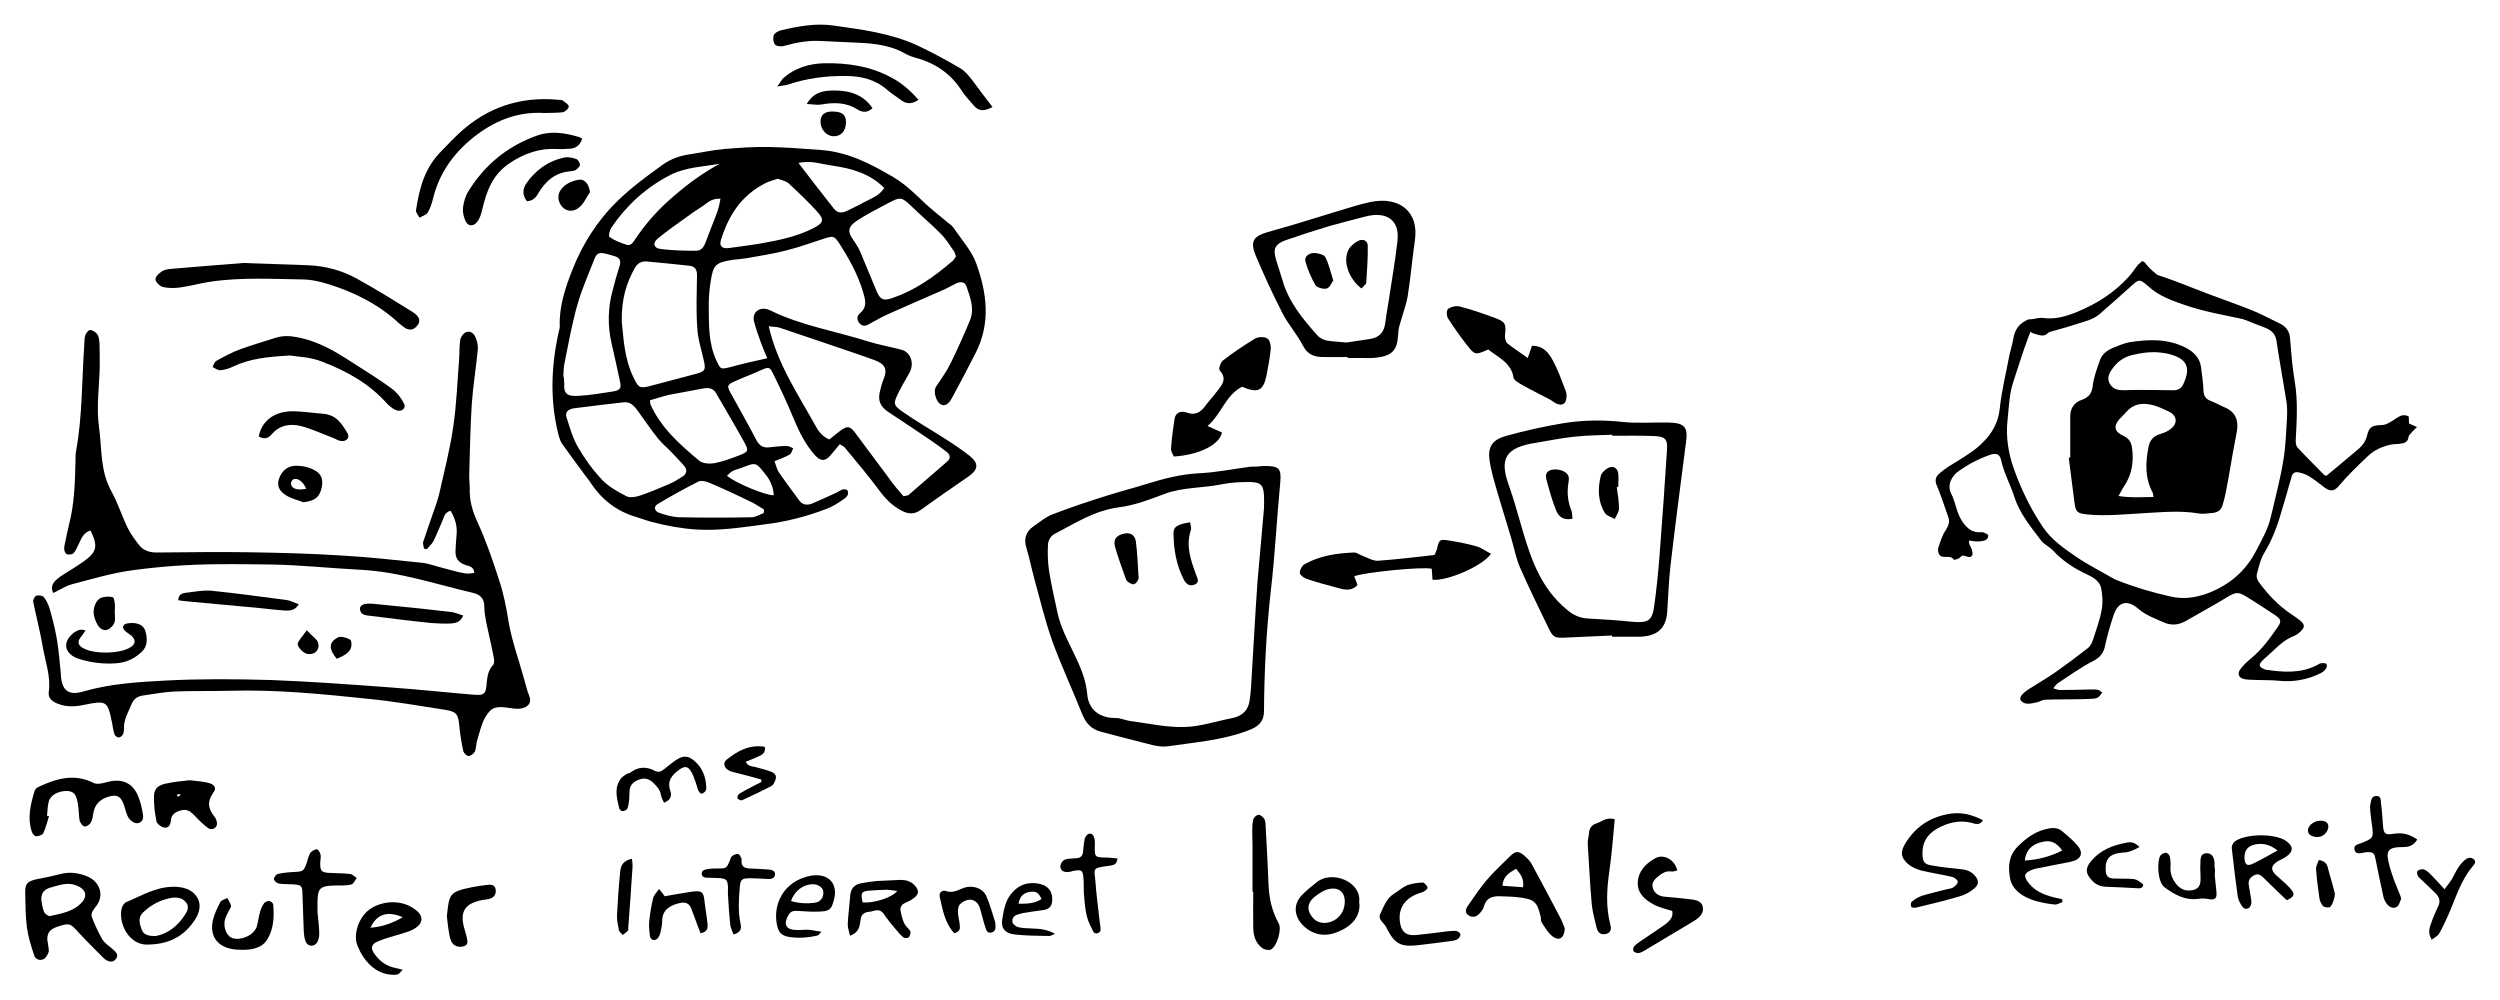 <?xml version="1.0" encoding="utf-8"?>
<!DOCTYPE svg PUBLIC "-//W3C//DTD SVG 1.1//EN" "http://www.w3.org/Graphics/SVG/1.1/DTD/svg11.dtd">
<svg version="1.1" id="mr-router-icon-set" xmlns="http://www.w3.org/2000/svg"
	 width="1000" height="400" viewBox="0 0 1000 400">
<style type="text/css">
<![CDATA[
	.st0{fill-rule:evenodd;clip-rule:evenodd;}
	.bg{fill-rule:evenodd;clip-rule:evenodd;fill:#FFFFFF;opacity:0;}
]]>
</style>
<rect class="bg" width="1000" height="400"/>
<g>
	<path class="st0" d="M189.7,229.2c-0.1-2.6-2.1-2.7-3.5-3.2c-2.9-1-4.1-2.8-4-5.5c0.1-2.1,0.2-4.2,0.4-6.2c0.4-3.5-0.4-6.8-2.4-10
		c-2.4,0.7-2.6,2.6-3.3,4.2c-1.2,2.6-2.2,5.3-3.5,7.9c-0.6,1.2-1.8,2.2-2.7,3.3c-0.4-0.1-0.7-0.2-1.1-0.3c-0.1-0.9-0.6-1.9-0.3-2.7
		c1.4-4.3,2.9-8.5,4.4-12.8c0.7-2,1.4-4,1.9-6c2-9,4.4-18.1,5.7-27.2c1.3-8.7,1.6-17.5,2.3-26.3c0.2-2.8,0.1-5.7,0.5-8.5
		c0.2-1.1,1.2-2.6,2.3-3c1.8-0.8,3.2,0.6,3.8,2c0.7,1.6,1.1,3.4,0.9,5.1c-0.7,7.3-1.9,14.5-2.4,21.8c-0.6,9.2-0.7,18.5-1,27.7
		c-0.1,1.9,0.2,3.9,0.2,5.8c-0.2,4.9,1.1,9.3,3.2,13.8c3.4,7.4,6,15.1,8.5,22.8c1.8,5.4,2.9,10.9,3.8,16.6c1.3,7.8,4.1,15.3,6.2,23
		c0.7,2.3,1.2,4.7,2.1,6.9c1.2,3-0.9,4.9-4.1,5.1c-1.4,0.1-2.9-0.2-4.4-0.4c-5-0.7-6.8-0.2-9.2,4c-1.6,2.9-2.2,6.1-3.2,9.3
		c-0.4,1.4-0.3,3-0.9,4.3c-0.4,0.8-1.7,1.7-2.5,1.7c-0.8,0-1.9-1.2-2.1-2c-0.7-3.4-1.3-6.8-1.6-10.2c-0.4-4.5-1.1-5.6-5.8-6.3
		c-10.3-1.6-20.6-3.4-30.9-4.4c-18.2-1.9-36.3-3.7-54.7-3.2c-7.5,0.2-15,0-22.5,0.3c-4.2,0.2-8.4,1-12.6,1.6
		c-2.3,0.3-3.8,1.5-4.6,3.5c-1.3,3.2-3.2,6.2-3,9.8c0,0.7-0.1,1.6-0.4,2.2c-0.3,0.6-1.1,1.3-1.7,1.3c-0.6,0-1.5-0.7-1.7-1.2
		c-0.5-1.6-0.7-3.2-1-4.8c-1.8-8.7-2.1-8.9-11.5-7c-3.3,0.7-6.5,0.8-9.6-0.3c-2.4-0.8-4.6-2.2-4.2-4.9c0.9-6.3-1.4-12.1-2.4-18.1
		c-1-6-2.6-11.9-3.8-17.9c-0.2-0.8,0.5-2.2,1.2-2.5c0.8-0.3,2.5-0.1,3,0.5c1.1,1.4,1.9,3.1,2.4,4.8c1.1,3.9,2.1,7.8,2.8,11.8
		c0.8,4.5,1.1,9.1,1.6,13.7c0.1,0.6,0,1.2,0.1,1.8c0.7,5.7,3.3,7.4,9.3,5.6c10.7-3.1,21.9-3.7,32.9-4.3c13.8-0.7,27.7-0.6,41.6-0.2
		c16.1,0.6,32.2,1.8,48.4,3c11.1,0.8,22.1,2,33.1,2.9c3.8,0.3,4.6-0.3,4.9-3.9c0.3-2.8,0.4-5.6,2.6-8c0.6-0.6,0.5-2,0.3-3
		c-0.9-4.7-2-9.3-3-14c-0.4-2.2-0.8-4.4-0.8-6.6c0-2.8-1.5-4.5-4.3-5.2c-15-3.5-29.6-8.5-45.3-9.3c-11.9-0.6-23.7-1.9-35.6-2.1
		c-7.4-0.1-14.9-0.2-22.3-0.1c-11.1,0.1-22.2,0.9-33.2,2.4c-8.2,1.1-16.2,3.5-24.2,5.6c-2.6,0.7-4.8,2.2-7.5,3.5
		c-1.3-2.6,0-4.3,1.7-5.7c1.5-1.3,3.4-2.3,5.1-3.4c1.7-1.1,3.5-2.2,5.2-3.4c5.5-3.9,6-6.2,2.9-12.5c-3,0.9-3.7,3.4-4.8,5.6
		c-0.6,1.2-1.1,2.5-2,3.5c-0.5,0.5-1.8,0.6-2.6,0.4c-0.5-0.1-1-1.1-1.1-1.8c-0.1-0.9,0.1-1.8,0.3-2.6c0.5-2.5,1-5,1.6-7.4
		c2.2-8.5,2.4-17.1,2.6-25.8c0-1.2,0-2.4,0.2-3.6c2.6-14,2.3-28.2,3.3-42.4c0.1-1.3,0-2.7,0.4-4c0.3-0.9,1.4-2.2,2-2.1
		c1.1,0.1,2.3,1,2.9,1.8c0.6,1,0.7,2.3,0.8,3.5c0.1,3.1,0.1,6.3,0.1,9.4c-0.2,8-1.4,16.2-0.3,24.1c1.2,8.6,0.4,17.6,5,25.8
		c2.6,4.7,4.2,10,6.6,14.8c1.2,2.4,2.9,4.7,4.6,6.8c1.8,2.2,4.4,2.9,7.4,2.8c12.1-0.1,24.2-0.3,36.2-0.1c12.4,0.2,24.8,0.5,37.2,1.3
		c10.7,0.6,21.4,1.8,32.1,2.9c2.9,0.3,5.6,1.4,8.5,2.1c2.8,0.7,5.6,1.6,8.5,2.1C186.9,229.6,188.3,229.3,189.7,229.2z"/>
	<path class="st0" d="M97.3,105.2c9.7,0.3,17.8,0.6,26,0.9c7,0.3,13.6,2.1,19.5,5.4c7.5,4.1,14.8,8.7,22.1,13.2
		c0.8,0.5,1.6,1.1,2.1,1.8c1.2,1.4,0.8,2.8-0.4,4.1c-1.2,1.3-2.7,1.6-4.4,0.7c-0.9-0.6-1.8-1.3-2.6-2c-8.2-7.6-18.1-12.6-29.1-15.9
		c-2.8-0.8-5.7-1.5-8.6-1.6c-12.9-0.2-25.8-1-38.5,1c-3.8,0.6-7.6,1.7-11.5,2.2c-2.2,0.3-4.6,0.3-6.7-0.2c-1.3-0.3-2.9-1.9-3-3
		c-0.1-1.1,1.4-2.5,2.6-3.3c1.1-0.7,2.8-0.9,4.2-1C79,106.6,88.9,105.9,97.3,105.2z"/>
	<path class="st0" d="M115.9,142.2c-9,0.5-16.1,1.3-22.6,4.4c-1.6,0.8-3.3,1.3-5.1,1.5c-1,0.1-2.2-0.8-3.2-1.3
		c0.5-0.9,0.8-2.1,1.6-2.5c3.1-1.7,6.2-3.4,9.5-4.6c4.7-1.7,9.5-3.1,14.2-4.6c2.9-0.9,5.6-0.8,8.6-0.2c8.6,1.6,15.6,5.9,22.5,10.4
		c5.2,3.3,10.5,6.6,15.4,10.2c2,1.5,3.7,3.7,4.8,5.9c1,2-1.1,3.6-3.3,2.6c-1.4-0.6-2.7-1.7-3.7-2.8c-6.9-7.7-15.9-12.8-25.7-16.5
		C124.4,142.8,119.1,142.7,115.9,142.2z"/>
	<path class="st0" d="M34.2,252.2c-0.7,1-1.3,2-2,2.8c-1.3,1.7-1,3,0.8,4.1c4.3,2.7,15.1,2.5,19.2-0.2c2-1.3,2.2-2.8,0.5-4.5
		c-0.4-0.4-1-0.7-1.5-1.1c-1.1-0.9-2.7-1.9-1.6-3.3c0.5-0.7,2.3-0.8,3.5-0.8c2.5,0.1,4.5,1.1,5.1,3.4c0.8,3,0.9,6-1.7,8.3
		c-2.7,2.5-5.9,4.1-9.9,4.4c-5.1,0.4-10.1-0.2-14.9-1.7c-6-1.9-7-6.7-2.2-10.5C30.6,252.5,31.8,251.3,34.2,252.2z"/>
	<path class="st0" d="M103.5,174.6c1.2-6.4,6.4-10.2,14-10.1c3.9,0.1,7.8,0.7,11.7,1c5.4,0.4,7.6,4.1,9.8,7.8c1,1.8-0.4,3.4-2.6,3.1
		c-1.1-0.1-2-0.8-3.1-1.2c-4.2-1.6-8.3-3.5-12.6-4.7c-4.5-1.2-8.8-0.5-11.9,3.1C107.5,175.1,106,176,103.5,174.6z"/>
	<path class="st0" d="M71.3,240.1c0.1-2.5,1.7-2.8,3.1-3c3.4-0.4,6.9-1.1,10.2-0.8c10,1,20,2.4,30,3.7c1.6,0.2,3.1,1.1,4.9,1.7
		c-1.6,2.7-3.8,2.6-5.8,2.5c-5.2-0.4-10.3-1.1-15.5-1.5c-7.6-0.7-15.2-1.4-22.8-2.1C74,240.5,72.7,240.3,71.3,240.1z"/>
	<path class="st0" d="M185.3,246.2c-1.2,2.8-3.2,3.1-5.1,3.2c-2.6,0.1-5.2,0-7.8-0.2c-7.9-0.8-15.8-1.8-23.7-2.8
		c-2-0.3-4.5-0.1-4.7-2.8c-0.1-1.6,1.6-2.4,5.1-2.1c10.5,1,21,2.1,31.5,3.3C182.1,245,183.5,245.7,185.3,246.2z"/>
	<path class="st0" d="M121.3,200.9c-2.2-0.9-4.6-1.4-6.6-2.6c-3.2-1.9-4-4.1-3.1-6.8c1.1-3.2,3.5-5.3,7-5.2c2.2,0,4.6,0.5,6.5,1.4
		c3.7,1.7,4.5,4.4,3.3,8.4C127.4,199.2,125.5,200.4,121.3,200.9z M122.5,195.5c-1.3-2.9-3.3-4.4-5.1-3.8c-0.6,0.2-1.2,1.4-1,2
		C116.8,195.6,119.1,196.2,122.5,195.5z"/>
	<path class="st0" d="M45.9,244.6c0,1.5,0.3,3.1-0.1,4.4c-0.4,1.1-1.5,2.3-2.6,2.8c-1.6,0.7-3.1-0.2-4-1.6c-1.6-2.7-2.4-5.6-1.1-8.5
		c0.4-1,1.3-2.2,2.4-2.6c1.4-0.5,3.2-0.6,4.6-0.2c0.6,0.2,0.7,2,0.9,3.1C46,242.9,45.9,243.8,45.9,244.6
		C45.9,244.6,45.9,244.6,45.9,244.6z"/>
	<path class="st0" d="M122.7,252.1c2.3,2.5,4.3,3.7,4.6,5.2c0.6,2.6-1.3,4.7-4.2,4.3c-1.6-0.2-3.7-2.3-4-3.7
		C118.9,256.6,120.8,254.9,122.7,252.1z"/>
	<path class="st0" d="M134.7,263.5c-3-3.6-3.6-6.5,0.6-8.6c1.2-0.6,4.9,0.6,5.1,1.4C141.4,260.4,138.3,262,134.7,263.5z"/>
</g>
<g>
	<path class="st0" d="M306.9,143.3c-1-2.3-1.9-4.5-2.7-6.7c-1-2.7-1.9-5.4-2.6-8.1c-0.9-3.8,2.6-6.3,6.6-4.3
		c12.2,6,25.8,8.2,38.8,12.3c4.4,1.4,9.1,2.2,13.6,3.4c3.6,0.9,5.2,5.3,3.3,9c-1.6,2.9-3.4,5.8-4.8,8.8c-1.8,3.7-1.7,4.4,1.8,6.9
		c5.4,3.8,11.2,7.1,16.8,10.7c3.5,2.2,6.9,4.5,10.1,7c3.8,3,3.6,5.5-0.4,8.3c-6.4,4.4-12.8,8.8-19,13.3c-2.6,1.9-5,1.8-7.7,0.4
		c-3.9-2-6.7-5-9.2-8.4c-4.3-5.8-9-11.3-13.6-16.9c-0.4-0.4-1-0.7-2-1.3c-1.2,1.5-2.4,2.8-3.5,4.2c-2.1,2.6-4,2.8-6.3,0.3
		c-4-4.4-6.5-9.6-8.7-14.9c-2.5-6-5.2-11.9-8.1-17.7c-1.4-3-1.9-2.9-5.2-1.4c-3.5,1.6-7.1,2.9-10.6,4.5c-2.6,1.2-2.7,1.8-1.4,4.2
		c3.5,6.4,7.1,12.7,10.5,19.2c1.2,2.2,2.7,3.2,5.4,2.8c2.3-0.3,4.6-0.5,6.8-0.5c0.8,0,1.7,0.6,2.5,0.9c-0.5,0.9-0.7,2-1.4,2.5
		c-1.7,1-3.7,1.7-6.1,2.7c0.6,1.5,0.9,3.2,1.8,4.5c2.6,3.8,5.4,7.5,8.1,11.2c1.3,1.8,3.2,2,5.2,1.2c3.2-1.4,6.4-2.8,9.6-4.3
		c1.4-0.6,2.5-2,4.4-1.1c1,1.8-0.4,3-1.6,3.8c-2.2,1.5-4.5,3-7.1,3.9c-7.7,2.9-15.7,5-24,6c-9.2,1.2-18.3,2.7-27.7,2.1
		c-6.1-0.4-11.9-1.5-17.7-3c-2-0.5-4-1.3-6-1.9c-8-2.3-13.9-6.9-18.3-13.4c-0.8-1.3-1.8-2.5-2.7-3.7c-3-4.1-6-8.1-8.9-12.2
		c-0.7-1-1.1-2.2-1.4-3.3c-3.5-13.4-3.1-26.8-0.3-40.3c0.2-1.2,0.7-2.3,0.7-3.5c-0.3-7.9,2.2-15.4,5.1-22.7
		c4-10.1,9.8-19.4,17.9-27.3c5.6-5.5,11.9-10.1,18.3-14.7c3.1-2.2,6.5-3.4,10.2-4c4.8-0.7,9.6-1.8,14.4-2.2
		c5.8-0.5,11.7-0.9,17.6-0.8c7,0.1,14,0.7,21,1.2c10.8,0.8,19.8,5.5,28.7,10.7c6.6,3.8,11.2,9.5,16.9,14.1c1.6,1.3,3.2,2.6,4.7,3.9
		c1,0.8,2.1,1.5,2.8,2.5c3.1,4.7,7.2,9.1,9,14.2c4.3,11.8,5.8,23.9-0.2,35.7c-3,5.9-6.1,11.8-9.3,17.7c-1.5,2.9-3,3.8-4.6,3
		c-2-1-3.2-5.3-2-7.1c2-3.1,4.2-6,5.8-9.3c2.8-5.7,5.4-11.5,7.8-17.3c1.9-4.6,0.1-9.1-1.4-13.5c-0.6-1.8-2.2-2.1-4-1.3
		c-1.9,0.9-3.7,2-5.6,2.8c-7,3.1-14.1,6.1-21.2,9.3c-2.5,1.1-4.9,2.4-7.2,3.7c-1.4,0.8-2.9,1.9-4.4,0.6c-1.5-1.3-1.7-3.2-0.2-4.4
		c3.1-2.7,2.1-5.4,1.2-8.6c-2.1-7-5.6-13.3-9.6-19.5c-1.8-2.7-2.3-2.9-5.5-1.9c-5.1,1.6-10.1,3.5-15.3,4.8
		c-5.3,1.4-10.8,2.2-16.2,3.2c-1.8,0.3-3.6,0.4-5.3,0.6c-7,1.1-8,1.9-9,8.5c-0.5,3.1-0.8,6.2-0.8,9.4c0.1,7.6-0.3,15.2,3.1,22.5
		c1.7,3.5,1.5,3.5,5.7,2.5C296.9,145.5,301.5,144.5,306.9,143.3z M361.4,198.5c1.3-0.3,1.7-0.3,1.9-0.4c5.2-4.5,10.4-9,15.6-13.5
		c1.5-1.3,1.2-2.8-0.3-3.9c-2.1-1.6-4.3-3.2-6.5-4.7c-5.6-3.8-11.3-7.6-16.9-11.3c-3-2-4.1-4.5-3.3-7.8c0.4-1.7,0.8-3.5,1.5-5.1
		c1.7-4.2,0.7-6.3-4-7.9c-2-0.7-3.9-1.4-5.9-2.1c-10.5-3.6-21-7.1-31.6-10.7c-1.1-0.4-2.4-0.3-4.4-0.6c3.3,14.7,11.4,26.7,18.3,39.1
		c1.3,2.4,2.7,4.8,5.9,6.2c1.4-1.1,2.8-2.3,4.3-3.4c2.8-2.1,3.9-2.1,5.9,0.5c4.6,6.1,9.1,12.3,13.7,18.4
		C357.4,193.9,359.4,196.2,361.4,198.5z M248.7,128.5c0.7,6,0.8,14.6,4.8,22.7c1.9,3.9,2.4,4.3,6.9,3.1c5.8-1.5,11.6-3.1,17.4-4.6
		c4.3-1.1,4.6-1.7,3.7-5.6c-1-4.4-2.4-8.7-2.6-13.1c-0.5-6.9-0.2-13.9-0.1-20.9c0-2.2-0.7-3.5-3-3.8c-5.7-0.6-11.3-1.2-17-1.7
		c-2.4-0.2-3.9,0.8-5,2.8C250.6,113.3,248.6,119.3,248.7,128.5z M249.6,160.9c-6.6,0.8-13.3,1.5-19.9,2.4c-2.2,0.3-3.8,1.4-3.1,3.6
		c1.3,4,2.4,8.1,4.5,11.8c2.7,4.7,6,9.3,9.8,13.3c2.6,2.7,6.2,4.7,9.7,6.5c1.3,0.7,3.6,0.3,5.2-0.2c4-1.3,7.8-3,11.7-4.6
		c1.9-0.8,3.7-1.9,5.4-3c1.7-1.1,2.2-2.6,0.8-4.3c-1.6-1.9-3.3-3.6-5-5.4c-1.8-1.9-3.9-3.6-5.5-5.6c-3-3.7-5.6-7.7-8.4-11.5
		C253.5,162.3,252.2,160.7,249.6,160.9z M382.4,102.6c-0.3-0.8-0.4-1.4-0.7-1.9c-1.7-2.4-3.1-4.9-5.2-7c-3.7-3.8-7.8-7.2-11.6-10.9
		c-4.3-4.1-4.6-4.2-9.9-1.4c-0.6,0.3-1.2,0.6-1.7,0.9c-3.5,1.9-7.1,3.7-10.4,5.9c-3.8,2.5-4,4.4-1.5,7.9c1.1,1.6,2.2,3.3,2.9,5.1
		c2.2,5.1,4.2,10.3,6.4,15.4c1.5,3.4,2.7,3.8,6.3,2.6c9-3.1,16.5-8.4,23.4-14.3C381.3,104.4,381.8,103.4,382.4,102.6z M225.3,150.6
		c0.1,0,0.1,0,0.2,0c0.1,0.9,0.2,1.8,0.2,2.7c-0.3,4.3,1.1,5.4,6.3,5c4.4-0.3,8.7-1,13.1-1.7c3-0.5,3.5-1.3,2.9-4
		c-1.1-5-2.1-9.9-3.3-14.9c-1.7-7.3-1.6-14.5,0.4-21.7c0.8-3.2,1.7-6.4,2.7-9.5c0.7-2.1,0.2-3.5-2.2-4.1c-0.9-0.2-1.8-0.6-2.8-0.8
		c-3.2-0.8-4.1-0.5-5.2,2.4c-2.1,5.5-4.5,10.8-6.2,16.4c-2.5,8.2-3.9,16.6-5.6,24.9C225.4,147,225.5,148.8,225.3,150.6z M260,160.1
		c0.1,1.1,0.1,1.5,0.2,1.7c4.1,9.2,11.7,16,19.5,22.5c1.3,1.1,4.1,1.3,5.9,1c3.3-0.6,6.5-1.8,9.7-3c4.2-1.6,4.3-2,2.3-5.6
		c-3.6-6.5-7.4-12.9-11.1-19.3c-1.2-2.2-3-2.4-5.3-2c-4.6,0.9-9.3,1.7-13.9,2.6C264.9,158.6,262.5,159.4,260,160.1z M311.1,71.5
		c-1.7,0.6-3.2,0.9-4.6,1.6c-10,4.9-15.1,13.2-18.1,22.8c-0.8,2.6,0.4,3.7,3.3,3.3c4.2-0.6,8.4-1.1,12.5-1.8
		c7.4-1.3,14.7-2.8,21.3-6.2c3.8-2,4.3-3.2,1.6-6.3c-3.6-4-7.6-7.8-11.6-11.5C314.5,72.4,312.7,72.1,311.1,71.5z M305.5,205.2
		c0-0.5,0.1-0.9,0.1-1.4c-1.6-0.9-3.1-2-4.7-2.8c-5.7-2.8-11.5-5.5-17.4-8c-1.2-0.5-3.1-0.9-4.1-0.4c-5.5,2.8-11,5.8-16.3,9
		c-1.7,1-1.4,2.8,0.5,3.5c2.6,0.9,5.3,1.7,8,1.8c9.7,0.2,19.5,0.2,29.2,0C302.4,206.8,303.9,205.8,305.5,205.2z M287.9,65.5
		c-6.6,1.2-13.4,1.3-19.6,4.4c-10,5.1-17.6,12.2-23.6,20.9c-0.8,1.1-1.4,3.6-0.9,4c2,1.4,4.4,2.3,6.8,3.1c2,0.6,2.7-1.2,3.6-2.4
		c4.3-6.4,9.4-12.1,15.5-17.2C275.2,73.5,281.1,69.2,287.9,65.5z M353.7,75.2c-5.7-5.8-13-7.8-20.5-8.9c-4.4-0.6-8.9-2.3-13.8-1.1
		c4.9,6.4,9.5,12.4,14.1,18.2c1.5,1.9,3.3,2,5.6,0.8c2.1-1.1,4.3-2,6.3-3.2C348.1,79.5,351.6,78.5,353.7,75.2z M288.2,79.5
		c-3.8-0.3-5.5,2-7.7,3.3c-2.1,1.3-4.2,2.8-6.2,4.3c-3.8,2.7-7.7,5.4-11.3,8.4c-2.1,1.8-1.5,3.8,1.3,4.1c4.6,0.6,9.4,0.7,14.1,0.7
		c2.2,0,3.2-1.6,3.9-3.5c1.5-4.2,3.3-8.4,4.8-12.6C287.6,82.8,287.8,81.3,288.2,79.5z M309.5,198.1c-0.1-2.5-1.1-5.6-3.1-8.1
		c-4.2-5.3-3.9-5.1-9.7-2.9c-1.2,0.5-2.5,0.7-3.6,1.3c-0.9,0.4-1.5,1.2-2.3,1.9C294.3,193.3,306.3,198.2,309.5,198.1z"/>
	<path class="st0" d="M397,42.8c-3.5,1.9-5.6,1.6-7.4-0.5c-1.6-1.9-3.4-3.7-4.7-5.7c-4.3-6.8-10.4-11.3-18.7-13.5
		c-1.4-0.4-2.8-0.9-4-1.6c-5.7-3.3-12.2-4.1-18.7-4.4c-5-0.3-10.1-0.4-15.1-0.7c-5.1-0.3-10,0.6-14.9,2c-1,0.3-3,0.1-3.5-0.6
		c-0.7-0.9-0.9-2.6-0.5-3.7c0.3-0.9,1.8-1.7,3-2c6.8-1.6,13.8-2.9,20.8-1.9c11.4,1.6,23,3.1,33.5,7.9c5.9,2.8,11.7,5.9,17.3,9.2
		c2,1.2,3.5,3.1,4.9,4.9C391.6,35.7,394.1,39.1,397,42.8z"/>
	<path class="st0" d="M217.8,45.2c-11.1-0.7-20.5,3.4-28.5,9.8c-8,6.4-13.6,14.4-16,24.1c-0.5,2-1.1,4.1-2.2,5.9
		c-0.6,1-2.2,1.4-3.3,2.1c-0.5-1-1.5-2.1-1.4-3c1.3-8.6,3.4-17,10.2-23.7c2.5-2.5,4.9-5.2,7.6-7.6c10.8-9.8,23.8-14.3,39-12.9
		c0.6,0.1,1.4,0,1.9,0.3c0.9,0.7,2.4,1.6,2.4,2.4c0,0.8-1.4,2.1-2.4,2.3C222.7,45.2,220.2,45.1,217.8,45.2z"/>
	<path class="st0" d="M232.9,55.5c-1.1,3.1-3,3.9-5.2,4c-1.6,0.1-3.3,0.2-4.9,0.1c-7-0.4-13.1,1.8-18.7,5.5
		c-7.1,4.6-9.5,11.4-11.2,18.7c-0.4,1.7-0.9,3.5-2,4.9c-1.6,2.1-3.8,1.9-4.8-0.5c-0.7-1.6-1.1-3.5-0.9-5.2c0.3-2.2,0.9-4.5,2.1-6.4
		c6.3-10.3,15.4-18.1,27.6-22.4c5.3-1.9,10.9-1.1,16.3,0.5C231.8,54.8,232.4,55.2,232.9,55.5z"/>
	<path class="st0" d="M367.4,39.9c-2.9,2-4.9,1.6-6.9,0.2c-1.9-1.4-3.9-2.7-5.7-4.2c-4.6-4.1-10.4-5.5-16.5-5.5
		c-7.8-0.1-15.6,0.9-23,3.4c-1,0.3-2.1,0.4-4.4,0.8c1.3-1.8,1.8-2.8,2.6-3.5c4.5-3.9,10-5.6,16-5.8c9.6-0.2,18.8,1.2,27.2,5.8
		C360.7,33.2,364.1,36.2,367.4,39.9z"/>
	<path class="st0" d="M210.8,80.5c-1.9-2.3-1.8-4.9-0.3-7.1c3.6-5.2,8.6-9,15.3-10.4c1.4-0.3,3.3,0.1,4.7,0.6
		c0.8,0.3,1.5,1.6,1.5,2.4c0,0.6-1,1.4-1.7,2c-0.5,0.3-1.2,0.4-1.9,0.5c-6.2,0.4-10,3.8-12.9,8.5C214.6,78.6,213.5,80.3,210.8,80.5z
		"/>
	<path class="st0" d="M349,43.3c-2.2,2-4.2,1.6-6,0.5c-4.5-2.9-9.4-2.9-14.5-2c-1.6,0.3-3.3-0.1-5.8-0.2c2.8-4.9,6.9-5.4,11.1-5.4
		C340.1,36.2,345.5,38,349,43.3z"/>
	<path class="st0" d="M236,76.8c-1.2,1.8-2.1,3.9-3.6,5.5c-2.2,2.2-4.5,2.5-6.5,1.3c-2.3-1.5-3.3-4.8-1.9-7.2c1.6-2.6,4.4-4,7.5-4.5
		C233.9,71.5,235.5,73.6,236,76.8z"/>
	<path class="st0" d="M338.4,49c-0.1,3.4-1.9,5.5-4.9,5.5c-2.8,0-5.3-2.7-5.3-5.8c0-2.8,1.7-4.2,5-4.1C337,44.7,338.4,45.9,338.4,49
		z"/>
</g>
<g>
	<path class="st0" d="M505.4,186.4c6.3-0.1,7.2,1,6.7,6.6c-1.4,14.5-2.1,29.1-3.8,43.6c-1.8,16-2.6,31.9-2.7,47.9
		c0,3.9-2,6.1-6.1,7.6c-10.4,4-21.4,4.8-32.2,6.4c-2.1,0.3-4.4,0-6.4-0.5c-6.9-1.7-13.6-3.5-20.5-5.3c-3.9-1-6.1-3.5-7.5-7
		c-3.9-9.8-8.4-19.4-12-29.3c-2.9-8.2-4.9-16.7-7.2-25c-1.1-4-1.9-8.1-3.1-12.1c-1.1-3.5-0.5-6.4,2.7-8.7c2.5-1.7,4.9-3.8,7.8-4.9
		c7-2.7,14.2-5.1,21.5-7.4c5.4-1.7,10.9-3.1,16.3-4.8c6.7-2.1,13.4-3.8,20.7-4.2c6.8-0.3,13.6-1.7,20.4-2.6
		C501.7,186.7,503.7,186.6,505.4,186.4z M505.6,203.3c0-1.6,0.1-3.4,0-5.2c-0.3-4.3-1.4-5.3-6.2-5.3c-3.5,0-7.1,0.2-10.6,0.9
		c-7.7,1.6-15.7,1.1-23.1,3.9c-5.8,2.2-11.8,4.5-18,5.3c-10,1.3-17.8,6.5-26.1,10.8c-1.2,0.6-2.3,2.5-2.4,3.9
		c-0.2,3.5-0.1,7.1,0.4,10.6c0.9,5.7,2.2,11.3,3.4,16.9c2.4,11.3,10.9,20.7,11.9,32.6c0.4,5.5,4.3,9.6,11.4,9.5
		c1.9,0,3.8,0.9,5.7,1.2c7.2,0.9,14.4,2.6,21.6,2.4c6.4-0.1,12.7-2.3,19-3.5c4.4-0.8,6.8-3.3,7.3-7.4c0.2-1.6,0.4-3.2,0.5-4.8
		c0.9-14.2,1.6-28.4,2.6-42.5C503.8,222.9,504.8,213.2,505.6,203.3z"/>
	<path class="st0" d="M644.8,254.2c-5.9,0.3-11.8,0.5-17.7,0.8c-5.3,0.3-5.8,0.1-7.8-4c-3.8-7.9-7.7-15.8-11.2-23.8
		c-1.7-3.8-2.4-7.9-3.6-11.9c-1.8-6.1-3.7-12.1-5.5-18.2c-1.2-4.3-2.6-8.7-3.2-13.1c-0.7-5.2,1-8,6.5-9.6c7.5-2.1,15.2-3.8,22.9-5.1
		c8-1.3,16-1.4,24.1-0.5c5.8,0.6,11.8,0.1,17.7,0.2c6.8,0.1,8.3,1.7,7.4,7.9c-2.1,16.4-4.3,32.9-6.2,49.3
		c-0.7,6.1-0.9,12.2-1.3,18.3c-0.4,6.9-4,10.1-11.5,10.2c-3.5,0-7.1,0-10.6,0C644.8,254.6,644.8,254.4,644.8,254.2z M644.9,174.3
		c0-0.1,0-0.2,0-0.4c-5.1,0.2-10.3,0.2-15.3,0.8c-5.1,0.5-10.1,1.6-15.1,2.4c-12.1,1.8-14.9,6.2-11,16.9c2.2,6.1,3.8,12.4,5.7,18.7
		c3.4,11.5,7.4,22.8,17.6,31.2c2.5,2.1,5,3.3,8.3,3.5c5.9,0.3,11.8,0.7,17.7,1.3c6.5,0.6,8.1-0.4,8.9-6.4c0.9-6.6,1.6-13.2,2.1-19.9
		c1.1-14.2,2.1-28.3,3-42.5c0.3-4.4-0.8-5.4-5.8-5.5C655.6,174.2,650.3,174.3,644.9,174.3z"/>
	<path class="st0" d="M539,142.8c-3.5,0-7.1,0.1-10.6,0c-3.3-0.2-5.6-1.4-7.2-4.5c-2.3-4.5-5.9-8.5-8.2-13
		c-3.9-7.6-7.5-15.4-10.8-23.3c-2.5-6-0.1-7.7,5-9.2c11.7-3.2,23.2-7,34.7-10.4c2-0.6,4.1-1.1,6.3-1.6c11.8-2.4,19.3,4.1,17.8,15
		c-1.1,7.5-1.7,15-2.9,22.5c-0.7,4-2.2,7.9-3.3,11.9c-0.4,1.4-0.5,2.8-0.6,4.3c-0.4,5.7-2.5,7.9-8.9,8.6c-1.9,0.2-3.9,0.1-5.9,0.1
		c-1.8,0-3.5,0-5.3,0C539,143,539,142.9,539,142.8z M538.6,137c2.8-0.4,6.1-0.9,9.4-1.4c3.9-0.6,5.6-2.9,6.1-6.3
		c0.3-2.9,0.9-5.7,1.3-8.5c1.2-8.2,2.7-16.3,3.6-24.6c0.9-8.1-4.3-11.8-12.8-9.6c-4.9,1.3-9.8,2.5-14.7,3.9
		c-5.6,1.7-11.2,3.5-16.7,5.4c-4.8,1.6-5.7,3.5-4.4,7.9c0.8,2.8,1.8,5.5,2.6,8.3c2.4,8.6,8.1,15.5,14.1,22.2
		c0.8,0.9,2.2,1.6,3.5,1.9C533,136.6,535.5,136.7,538.6,137z"/>
	<path class="st0" d="M496.8,154.7c-6.7,3.5-8,10.7-13.8,15.7c2.5,1.1,4.1,1.9,5.8,2.6c-1,4.9-9.2,9-19.3,9.6
		c-0.4-1-1.2-2.2-1.1-3.2c0.3-3.9,0.8-7.9,1.4-11.8c0.4-2.5,2.4-3.4,4.8-2.6c3.9,1.4,5.9-0.4,7.8-3c1.3-1.8,2.9-3.4,4.2-5.2
		c2-2.6,4.5-5.1,1.3-8.6c-0.6-0.6,0.3-3.3,1.4-4.1c4-3.1,8.3-6,12.8-8.7c1.2-0.7,3.8-0.8,4.8,0c1.1,0.7,1.5,2.8,1.4,4.2
		c-0.3,3.6-1.1,7.1-1.7,10.6C505.3,156.4,503.1,157.4,496.8,154.7z"/>
	<path class="st0" d="M611.1,143.2c0.7-1.9,1.2-3.4,1.7-4.9c4.8,0,6.8,3.1,8.4,6c2.1,3.9,3.5,8,5.1,12.1c0.4,1,0.4,2.1,0.2,3.2
		c-0.3,2.1-1.8,2.7-3.8,1.9c-0.9-0.4-1.6-1-2.4-1.5c-3.7-2-7.5-3.8-11.2-5.9c-1.4-0.8-3.5-1.9-3.7-3.1c-0.9-5.9-6.1-8-10.1-11.2
		c-5.1,2.2-5.3,2.3-8.3-1.5c-2.8-3.5-5.3-7.1-7.7-10.8c-0.7-1-0.8-3.3-0.1-3.9c1.1-0.9,3.3-1.4,4.7-1c4.7,1.2,9.3,2.8,13.9,4.5
		c4.4,1.6,4.7,2.4,4.2,7c-0.1,1.1,0.2,2.6,1,3.3C605.4,139.3,608.1,141,611.1,143.2z"/>
	<path class="st0" d="M541.7,230.5c0.4,1.1,0.8,2.2,1.3,3.5c-2,2.2-4.5,2.1-7,1.4c-4.5-1.2-9.1-2.4-13.5-3.9
		c-1.1-0.4-2.6-1.6-2.6-2.4c0-1.2,0.9-2.8,1.9-3.4c6-3.4,12.8-4.4,19.7-4.7c1.2-0.1,2.4,1,3.7,1.4c1.9,0.7,4,2,5.9,1.9
		c7.6-0.5,15.2-1.5,22.7-2.3c0.5-1.1,0.8-1.7,1-2.4c0.8-3.8,1.1-4,4.8-3.4c3.7,0.6,7.4,1.3,10.9,2.3c2.1,0.6,3.9,2,5.9,3
		c-3.3,4.9-17.5,11-23.4,10.4c-0.1-1.5-0.2-3-0.3-4.4C569.1,226.6,545.7,228.9,541.7,230.5z"/>
	<path class="st0" d="M476.1,208.9c0.1,1.3,0.5,2.2,0.3,3c-2.2,6.3-0.1,12.1,2,17.9c0.5,1.5,1.7,3.2-0.7,4.1
		c-2.1,0.8-3.4-0.6-4.2-2.1c-3-5.8-4-12-4.1-18.4C469.3,210.6,471.1,209.7,476.1,208.9z"/>
	<path class="st0" d="M455.4,230.4c0-0.1,0.2,0.8-0.2,1.6c-0.3,0.7-1.1,1.7-1.8,1.7c-0.7,0.1-1.7-0.6-2.4-1.1
		c-0.4-0.3-0.6-0.9-0.8-1.4c-1.4-3.9-2.8-7.8-4-11.8c-1-3.1-0.2-4.8,2.5-5.7c3.2-1.1,5.4,0.1,5.7,3.3
		C454.9,221.2,455.1,225.3,455.4,230.4z"/>
	<path class="st0" d="M646.7,194.9c0.4,2.8,0.9,5.7,0.9,8.5c0,1.4-1.1,2.8-1.7,4.2c-1.4-0.8-3.3-1.3-4-2.5
		c-2.8-4.6-2.8-9.7-1.6-14.7c0.2-1,1.1-1.9,2-2.6c2.3-1.9,4.6-1.1,5,1.6c0.2,1.8,0,3.6,0,5.4C647.1,194.8,646.9,194.8,646.7,194.9z"
		/>
	<path class="st0" d="M629,207.5c-3.9,0.8-5.6-1.1-6.5-3.2c-1.7-4.2-2.9-8.5-4-12.8c-0.5-2,0.4-3.5,3-3.7c3-0.2,5.6,1.1,6,3.1
		c0.1,0.7,0,1.4-0.1,2.1c-0.7,4-0.3,7.8,1.3,11.6C628.9,205.3,628.8,206.2,629,207.5z"/>
	<path class="st0" d="M544.6,115.4c-5.1-3.9-7.5-10.7-5.3-15.3c0.7-1.5,2.3-2.9,3.9-3.7c1.8-1,3.8-0.3,3.9,1.8
		c0.1,5-0.3,10-0.6,14.9C546.4,113.8,545.4,114.4,544.6,115.4z"/>
	<path class="st0" d="M533.3,112.2c-0.7,0.9-1.3,2.8-2.6,3.2c-1.3,0.4-3.9-0.4-4.5-1.3c-1.7-2.9-3.1-6.2-4-9.4
		c-0.6-2,1.3-3.5,3.5-3.5c1.5,0,3.9,0.7,4.4,1.6C531.5,105.5,532.2,108.6,533.3,112.2z"/>
</g>
<g>
	<path class="st0" d="M816.7,127.3c-3.4,1.6-4.5,5.2-5.7,8.5c-1.7,4.5-3.1,9.1-4.6,13.6c-0.8,2.6-1.8,5.2-2.2,7.8
		c-0.6,3.6-0.8,7.3-1.2,11c-0.7,6.5,0.3,12.8,2.4,18.9c2.9,8.3,6.8,16.4,11.8,23.8c3.4,5,8.4,8.5,13.4,11.9
		c4.7,3.2,9.9,5.8,14.9,8.7c0.5,0.3,1,0.5,1.6,0.7c6.8,2.7,13.9,4.8,21.1,6.4c5,1.1,9.3,0.6,14.1-1c9.2-3.3,15.8-9,20-17
		c2.4-4.6,5-9.1,6.1-14.1c1.7-7.4,3.7-14.7,4.9-22.2c1-5.6,1.1-11.4,1.5-17.1c0.1-2.1,0.1-4.3-0.2-6.5c-1.3-8.1-2.8-16.2-4-24.3
		c-0.4-2.7-1.8-4.2-4.5-5.3c-6.7-2.5-13.2-5.3-19.8-7.9c-9.1-3.5-18.2-6.8-27.3-10.1l-1.8-4.8c7,1.8,13.6,4.4,20.2,7
		c7.8,3.1,15.8,5.8,23.6,8.9c3.7,1.5,7.1,3.4,10.7,5.1c2.6,1.2,4.1,3.1,4.3,5.9c0.5,5.8,0.9,11.7,1.9,17.4
		c1.3,7.8,0.8,15.5,0.4,23.3c-0.1,1,0.1,2.4,0.7,3.1c3.5,3.8,7.2,7.4,10.8,11.1c0.1,0.1,0.4,0.1,0.8,0.2c4.3-3.6,8.6-7.1,12.9-10.8
		c1.6-1.4,2.8-3.1,3.3-5.2c0.9-3.7,1.9-4.1,6.1-4.3c1,0,2-0.5,2.9-1c1.2-0.6,2.3-1.5,3.5-2.2c1.2-0.7,2.6-1.1,4.2-0.2
		c0,0.8,0.1,1.8,0.1,2.8c1,0.4,1.9,0.8,3.2,1.4c-0.7,0.7-1.2,1.2-1.7,1.7c-0.6,0.7-1.6,1.5-1.7,2.3c-0.2,2-1.6,2.5-3.4,2.7
		c-1.2,0.2-2.4,0.1-3.5,0.3c-3.6,0.8-6.7,2.1-9.4,4.7c-4,3.8-8,7.6-11.5,11.8c-2,2.4-3.6,2.4-6.2,0.4c-1.9-1.5-3.8-3-5.8-4.2
		c-1.1-0.7-2.5-1.2-3.9-1.5c-1.6-0.4-2.7,0.1-3.1,1.8c-1.3,4.7-2.7,9.4-4.1,14.1c-1.6,5.7-3.7,11.1-6.8,16.3c-1.6,2.6-2.2,5.7-3,8.6
		c-0.2,0.9,0.2,2.2,0.8,3c3.6,4.9,7.7,9.3,12.9,12.8c1.3,0.9,2.7,1.8,3.9,2.8c1.6,1.4,1.6,2.5,0.2,3.9c-0.8,0.8-1.7,1.6-2.7,2
		c-3.2,1.2-5.6,3.2-7.9,5.4c-1.6,1.6-3.4,3-5,4.6c-1.6,1.6-1.3,2.5,0.9,3.4c0.2,0.1,0.4,0.2,0.7,0.2c6.8,1,13.6,1.5,20-1.7
		c0.6-0.3,1.2-0.8,1.9-0.9c0.7-0.1,1.9-0.1,2.2,0.3c0.3,0.4,0.1,1.5-0.3,2c-0.5,0.7-1.3,1.3-2.1,1.7c-5.2,2.6-10.8,3.6-16.8,3
		c-2.7-0.3-5.4-0.2-8.1-0.3c-1.8-0.1-3.6,0-5.3-0.3c-2.5-0.4-3.3-2.2-1.8-4.1c1.2-1.6,2.7-3,4.3-4.3c4.3-3.6,7.5-8,10.6-12.5
		c1.6-2.3,1.3-3.2-1.3-4.9c-3.6-2.4-7.3-4.8-11-7.1c-3.5-2.2-4.5-2-8,0.1c-5.4,3.3-11,6.3-16.5,9.5c-2.8,1.6-5.6,1.9-8.7,0.6
		c-3.6-1.6-7.3-2.9-10.3-5.5c-4.3-3.7-8-2.9-9.8,2.4c-1.4,4.1-2.6,8.3-3.5,12.5c-0.6,2.8-1.9,4.6-4.9,6.1c-4.9,2.5-9.4,5.8-14,8.8
		c-0.6,0.4-1,1.1-1.8,2c1,0.3,1.8,0.7,2.5,0.7c3.9,0,7.8-0.1,11.7-0.2c1.2,0,2.4-0.1,3.5,0.1c0.7,0.1,1.3,0.7,1.9,1.1
		c-0.5,0.6-0.9,1.4-1.6,1.9c-0.6,0.4-1.5,0.6-2.4,0.6c-2.1,0.1-4.2,0.2-6.4,0.2c-4.1,0.1-8.3,0-12.4,0.2c-1.1,0-2.2,0.8-3.3,1
		c-2.1,0.4-4.5,1.3-6.3-0.5c-1.1-1.1,0.1-2.9,3.1-4.8c3.6-2.3,7.3-4.4,10.7-6.8c4.4-3.1,8.7-6.3,12.9-9.6c1-0.8,1.6-2.1,2-3.3
		c1.3-4,2.8-8.1,3.5-12.2c0.5-2.8,0.3-5.9-0.3-8.7c-0.6-2.5-3.1-4.1-5.5-5.2c-5.3-2.4-9.9-5.5-13.7-9.6c-1.4-1.5-3.5-2.4-4.7-3.9
		c-4.1-5.5-8.6-10.8-10.7-17.4c-1.6-5-4.3-9.8-5.4-15c-0.5-2.2-1.9-2.8-4.3-2c-2.3,0.8-4.6,1.8-6.7,2.9c-2,1-3.8,2.2-5.6,3.4
		c-3.2,2.1-5.1,5.9-3.3,9.3c1.2,2.3,1.7,4.9,2.6,7.4c0.5,1.4,1.2,2.8,2.1,4.1c1.6,2.2,3.6,4.1,6.9,3.9c0.5,0,1-0.1,1.4,0.1
		c0.7,0.3,1.7,0.7,1.8,1.2c0.1,0.6-0.5,1.6-1,1.8c-1,0.4-2.2,0.6-3.4,0.6c-1,0-2.1-0.2-3.2-0.4c-0.4,1.5,0.7,2.4,1,3.5
		c0.2,0.8,0.5,1.8,0.2,2.4c-0.6,1.1-1.8,0.7-2.8,0.3c-0.3-0.1-0.7-0.1-1.2-0.2c-0.5,0.4-0.9,0.9-1.5,1.2c-0.6,0.3-1.8,0.6-1.9,0.5
		c-1.3-2.4-4.8,0.1-5.9-2.3c-0.4-0.7-0.5-1.8-0.3-2.5c0.8-2.3,1.5-4.8,2.9-6.9c1.1-1.7,1.8-3.3,1.2-5.1c-1.2-3.5-2.4-7-3.7-10.5
		c-0.3-0.9-0.8-1.8-1.1-2.7c-0.7-1.9-0.4-3.3,1.5-4.8c2.2-1.9,4.6-3.3,7.1-4.8c3.5-2.2,7.1-4.4,9.9-7.3c3.8-3.7,6.2-8.1,6.8-13.5
		c0.7-7.1,2.5-14.1,3.8-21.1c0.5-2.4,1.3-4.8,1.7-7.3c0.6-3.4,2.4-5.8,5.8-7.3L816.7,127.3z"/>
	<path class="st0" d="M828.1,183c0-5.5,0-11,0-16.5c0-3,1.4-5.5,4.7-6.6c2.8-1,4-2.7,4.3-5.6c0.4-3.5,1.7-6.9,2.9-10.3
		c0.9-2.6,3.3-4.2,6-5.2c1.8-0.7,3.7-1.5,5.7-1.9c7.7-1.2,15.3-1.5,22.4,2.1c3.4,1.7,5.8,4.1,6.3,7.8c0.4,3.2,0.9,6.4,1,9.6
		c0.1,2,0.9,3.2,2.9,4c2,0.7,3.8,1.8,5.7,2.6c4.2,1.8,5.4,5.1,4.8,9.2c-0.6,3.8-1.5,7.6-2.1,11.5c-0.8,4.5-1.5,8.9-2.4,13.4
		c-0.3,1.6-0.8,3.2-1.2,4.7c-0.5,2.1-1.9,3.2-4.2,3.4c-1.8,0.1-3.6,0.5-5.3,0.2c-7.5-1.3-15.1-0.5-22.6-0.1
		c-7.3,0.4-14.6,1.2-21.9,0.5c-4-0.4-4.8-0.8-5.3-4.7c-0.8-6-1.5-12-2.3-18C827.7,183,827.9,183,828.1,183z M861.4,198.8
		c-0.2-1.1-0.2-1.5-0.4-1.9c-3.1-5.8-2.8-11.9-1.6-18.1c0.5-2.7,2-4.5,5-5.3c1.4-0.4,2.9-1.1,4-2c2.8-2.3,2.4-5.3-0.9-6.9
		c-1.9-0.9-3.8-1.8-5.8-2.4c-4.9-1.4-8.4-0.6-11.2,2.6c-0.8,0.9-1.7,1.8-2.6,2.7c-2.6,2.9-2.2,5.2,1.4,6.8c2.4,1.1,3.2,2.7,3.5,4.8
		c0.8,5.5,0,10.8-3.3,15.6c-0.7,1-1.2,2.2-2.1,3.7C852.4,199.2,856.7,198.8,861.4,198.8z M861.2,156C861.2,156,861.2,156,861.2,156
		c2.7,0.1,5.4,0,8.1,0.1c1.9,0,3.1-0.7,3.9-2.2c3.3-6.8,1.8-10.5-6-12.4c-0.6-0.1-1.2-0.2-1.7-0.3c-4.3-0.7-8.4-0.2-12.6,0.8
		c-4,1-6.5,3.2-8.5,6.3c-1.2,1.8-1.5,3.6-0.3,5.5c1.2,1.9,3.2,2.3,5.5,2.3C853.4,155.9,857.3,156,861.2,156z"/>
	<path class="st0" d="M856.9,104.4c0.6,0.4,1,0.5,1.1,0.7c2,2.8,4.9,4.7,7.4,7c6.5,6.1,14.8,8.5,23.5,10.2c0.9,0.2,1.9,0,2.8,0
		c3-0.1,5.8,0.6,8.5,1.9c1,0.5,1.7,1.2,1.3,2.3c-0.4,1.1-1.6,1.7-3,1.4c-8.4-1.8-16.9-3.2-24.9-6c-5.2-1.8-10.4-3.7-14.4-7.5
		c-0.4-0.3-0.8-0.6-1.2-1c-2.1-1.6-2.7-1.5-4.7,0.3c-4.4,4-8.9,7.9-13.3,11.8c-2.7,2.4-6.2,3.1-9.6,4.2c-3.3,1.1-6.8,2-10.2,3
		c-0.3,0.1-0.7,0.2-0.9,0.4c-1.7,1.9-3.6,0.9-5.5,0.4c-1.5-0.4-2.4-1.2-2.3-2.7c0.1-1.4,0.6-2.7,2.2-3.2c1.2-0.3,2.5-0.6,3.7-0.4
		c4.7,0.6,8.8-0.6,13.1-2.3c8.1-3.3,15.2-7.8,20.9-14.1c1.4-1.5,2.5-3.3,3.8-4.9C855.7,105.4,856.3,105,856.9,104.4z"/>
</g>
<g>
	<path class="st0" d="M19.3,378.3c0.1,0.9,0.4,1.9,0.1,2.7c-0.4,1-1.1,2.3-2.1,2.7c-1.5,0.7-3.2-0.1-3.6-1.5
		c-1.2-3.6-2.4-7.3-2.9-11c-0.6-4.4-0.6-8.8-0.7-13.2c-0.2-4.7,0.7-5.6,5.5-6.5c2.8-0.5,5.5-1.1,8.2-1.8c3.9-1.1,7.6-0.6,11.2,0.9
		c4.7,2,6.6,7,4,11.1c-1.1,1.7-3,3.2-2.2,5.3c1.2,3,2.5,5.9,4.1,8.7c0.9,1.5,2.7,2.7,4.1,3.9c1.4,1.2,2.8,2.5,1.1,4.3
		c-1.1,1.2-3.1,0.9-4.8-0.8c-3.6-3.6-7.2-7.2-10.6-10.9c-2.4-2.6-3-2.9-6.2-2c-4.3,1.2-5.5,2.4-5.6,5.5
		C19,376.5,19.2,377.4,19.3,378.3C19.3,378.3,19.3,378.3,19.3,378.3z M16.5,359.8c0.3,1.6,0.4,3.3,1.1,4.9c0.3,0.8,1.8,1.9,2.5,1.7
		c4.5-1,9.2-1.8,12.4-5.2c2.8-2.9,1.8-5.6-2.1-7.1c-3.6-1.3-6.8,0-10.1,0.9C17.6,355.7,16.5,357.3,16.5,359.8z"/>
	<path class="st0" d="M19.6,326.5c-0.7,2.3-1.3,4.6-2.3,6.8c-0.3,0.7-1.9,1.2-2.9,1.2c-0.6,0-1.5-1.1-1.7-1.9
		c-1.8-5.5-0.5-10.8,1.1-16.1c0.2-0.7,0.8-1.4,1.5-1.7c7.1-3.3,14.3-5.6,22.2-1.6c1.2,0.6,3.2,0.2,4.7-0.2c6-1.8,10.5-0.3,12.9,5.1
		c1.1,2.5,1.7,5.2,2.1,7.9c0.3,1.6-0.5,3.3-2.5,3.3c-1.1,0-2.7-1.2-3.3-2.2c-1-1.7-1.3-3.7-2-5.6c-1.2-3.1-2.8-3.8-6.1-2.8
		c-3.2,1-5.3,3-5.9,6.2c-0.2,1.3-0.4,2.8-1,4c-0.4,0.8-1.7,1.8-2.5,1.7c-0.7,0-1.7-1.3-2-2.2c-0.4-1.6-0.3-3.3-0.5-5
		c-0.1-0.9-0.2-1.8-0.4-2.7c-0.5-2.1-1-4.2-4.1-4.3c-3.5-0.1-6.7,1.6-7.4,4.2c-0.5,1.9-0.5,3.9-0.7,5.9
		C19,326.3,19.3,326.4,19.6,326.5z"/>
	<path class="st0" d="M127,364.8c0.3,3.4,0.7,6.1,0.7,8.9c0,1.2-0.4,2.8-1.2,3.7c-1.4,1.5-3.6,1-4.3-0.9c-0.5-1.3-0.6-2.7-0.7-4
		c-0.2-4.9-0.3-9.7-0.5-14.6c-0.1-3.8-0.3-4-4.6-4.2c-1.7-0.1-3.4,0-5-0.3c-0.8-0.2-1.8-1.1-1.8-1.8c-0.1-0.6,0.8-1.8,1.5-2
		c2.1-0.5,4.2-0.7,6.4-0.8c3.8-0.2,4-0.3,5.2-3.7c0.4-1.3,0.7-2.7,1.4-3.9c0.5-0.7,1.6-1.4,2.6-1.5c0.4-0.1,1.3,1.2,1.5,2
		c0.2,1,0,2.1-0.1,3.2c-0.1,3.6,0.4,4.2,4.5,4.3c2.5,0.1,5,0.1,7.5,0.4c0.9,0.1,1.8,1.1,2.6,1.6c-0.7,0.9-1.3,2.4-2.2,2.6
		c-2,0.5-4.3,0.4-6.4,0.4c-6,0.1-7,1-7.1,6.4C127,362.1,127,363.8,127,364.8z"/>
	<path class="st0" d="M75.8,312.1c2.5,0.3,5,0.4,7.4,1c2.6,0.6,3.6,2.1,2.1,4c-2.5,3.5-2.1,6.4,0.5,9.6c0.6,0.7,0.9,1.7,1,2.5
		c0.2,1.9-2,3.2-3.6,2c-1.9-1.4-3.6-3.1-5.2-4.8c-1.5-1.5-2.8-2.9-5.4-2.3c-2.6,0.6-4.1,1.8-4.3,4.3c-0.1,1.5-0.9,3-2.7,2.6
		c-1.2-0.2-2.8-1.5-3-2.4c-0.7-3.4-1.1-6.9-1-10.3c0.1-3.1,1.9-4.4,5.4-5C69.9,312.7,72.9,312.4,75.8,312.1z M72.3,317.7
		c-0.6,0-1,0-1.4,0.1c-0.1,0-0.1,0.4-0.1,0.7c0.3,0,0.7,0.1,0.9,0C71.9,318.3,72,318,72.3,317.7z"/>
	<path class="st0" d="M60,377.8c-8.4,0.9-12.8-8.6-11.3-14.5c0.2-0.9,1-2.2,1.9-2.5c6-2.5,11.6-6,18.6-6.1c4,0,7.4,0.9,9.5,4
		c1.9,2.8,1.2,6-0.4,8.7C74.4,373.6,68.8,377.5,60,377.8z M62.4,374.4c4.6-0.9,8.6-3.9,11.4-8.2c1.1-1.6,2.2-3.6,0.4-5.5
		c-1.7-1.9-4.1-1.9-6.4-1.4c-4.2,0.9-7.7,2.9-10.6,5.7c-2.2,2.1-1.3,4.6-0.5,6.9C57.4,373.8,59.2,374.5,62.4,374.4z"/>
	<path class="st0" d="M161.1,387.9c-1,1-1.4,1.6-1.9,1.8c-0.7,0.2-1.6,0.3-2.4,0.2c-6.7-0.3-11.4-5.6-13.8-11.6
		c-2-5,0.9-12.2,5.5-15c5-3.1,11.7-3.2,16.4-0.3c5.1,3.1,4.9,6.7-0.5,9.2c-1.3,0.6-2.8,0.9-4.2,1.4c-3,0.9-6,1.7-8.9,2.9
		c-2.8,1.1-3.2,2.7-1.5,5.1c1.8,2.5,4.1,4.4,7.2,5.3C158.1,387.2,159.1,387.4,161.1,387.9z M161.1,366.9c-6.1-2.7-10.5-1.2-12.9,4.2
		C152.9,370.7,156.7,369.4,161.1,366.9z"/>
	<path class="st0" d="M95.9,379.9c-8.2-0.1-12.4-4.8-10.7-12c0.6-2.5,1.8-4.9,3-7.2c0.4-0.7,1.8-1,2.7-1.5c0.5,1,1.3,2,1.5,3.1
		c0.1,0.6-0.6,1.4-0.9,2.1c-0.5,1.1-1.2,2.2-1.5,3.4c-0.9,3.5,0.9,7.1,3.5,7.6c3.8,0.7,8.4-1.7,9.3-5.1c0.5-1.9,0.7-3.9,1.3-5.8
		c0.3-1.2,0.9-2.3,1.6-3.3c0.4-0.5,1.5-0.9,2.1-0.8c0.6,0.1,1.5,0.9,1.5,1.5c0.4,4.9,0.2,9.9-2.6,14.2
		C104.4,379.5,100,380.1,95.9,379.9z"/>
	<path class="st0" d="M178.8,367c0-0.7,0-0.9,0-1c0.9-8.4,1-9.3,9.9-11.1c2-0.4,3.9-0.7,5.9-0.9c1.5-0.2,3.2-0.3,3.6,1.5
		c0.4,1.8-0.3,3.4-2.3,4c-0.9,0.3-2,0.3-2.9,0.5c-6.9,1.3-9.1,4.5-7.4,10.9c0.3,1.3,0.8,2.6,1.1,4c0.3,1.5,0.8,3.2-1.5,3.7
		c-1.9,0.4-3.7-0.2-4.6-1.9c-0.4-0.8-0.7-1.7-0.8-2.6C179.3,371.6,179,369,178.8,367z"/>
</g>
<g>
	<path class="st0" d="M340,374.3c-0.4-1.9-1-3.4-0.9-4.9c0.2-3.7,0.7-7.5,1-11.2c0.2-2.6,1.5-4.4,4.4-4.9c2.1-0.4,4.2-0.7,6.2-0.9
		c2.9-0.2,5.8-0.2,8.7-0.4c2.7-0.2,5,0.4,6.7,2.4c1.5,1.8,1.5,3.2-0.4,4.7c-1,0.8-2.1,1.4-3.3,1.9c-1.9,0.8-2.5,1.9-2.1,3.7
		c0.5,2.4,1,4.8,2.9,6.6c0.4,0.4,1,1,1,1.5c0,0.7-0.2,1.7-0.8,2.2c-0.3,0.3-1.7,0.3-2.1-0.1c-1.2-1-2.1-2.1-3.1-3.3
		c-1.6-1.9-3.2-3.8-4.6-5.9c-1-1.5-2.3-1.9-4-1.4c-0.6,0.2-1.3,0.4-1.9,0.4c-2.4,0.2-3.4,1.5-3.5,3.6
		C343.8,370.8,343.5,373,340,374.3z M345.1,361c4.5,0.3,11.6-1.9,13.8-4.6c-1.6-0.2-3-0.5-4.4-0.5c-2,0-4,0.2-5.9,0.3
		C344.5,356.4,344.1,357,345.1,361z"/>
	<path class="st0" d="M328.6,372.7c-1.1,1.1-1.3,1.5-1.6,1.5c-3.9,0.9-7.8,1.2-11.8,0.5c-2.2-0.4-3.5-1.6-4.1-3.5
		c-2.5-8.6,1.9-18.8,13.2-20.9c6.3-1.1,10.4,2.3,9.6,8.1c-0.1,0.7-0.3,1.4-0.5,2.1c-0.8,3.1-1.6,3.9-5,4.1c-2.9,0.2-5.8,0-8.7-0.2
		c-2.9-0.2-3.5,0.1-4.7,2.3c-1.6,3.3-0.4,5.2,3.5,5.3c1.7,0.1,3.4-0.2,5.1-0.1C325.1,372.1,326.5,372.4,328.6,372.7z M316.4,360.4
		c3.3,1,6.4,1.1,9.5,0.7c2.4-0.3,3.7-2.3,3.4-4.6c-0.2-1.6-2.2-2.9-4.4-2.8C321.3,353.8,317.8,356.3,316.4,360.4z"/>
	<path class="st0" d="M265.6,321.1c-0.5-1.2-1.1-2.1-1.2-3c-0.3-2.1-1.6-3.5-3-4.9c-1.6-1.6-3.5-2.2-5.7-1.4
		c-2.2,0.8-3.8,2.2-3.9,4.6c-0.1,1.3,0,2.7-0.2,4c-0.1,1.1-0.3,2.2-0.7,3.1c-0.2,0.5-1.2,0.9-1.9,1c-0.4,0-1.2-0.7-1.3-1.1
		c-0.9-4-2.2-8.1,0.6-11.9c0.6-0.8,1.6-1.4,2.5-2c0.3-0.2,0.8-0.1,1.1-0.3c3.2-2.5,6.5-2.8,10.2-0.8c1.5,0.8,2.8-0.1,3.9-1
		c1.5-1.2,2.9-2.4,4.6-3.5c2.8-1.8,4.7-1.6,7.1,0.4c3.3,2.8,4.6,6.4,4.8,10.4c0.1,1.3-0.3,2.4-2.1,2.8c-1.5-1.2-1.5-2.9-2.1-4.5
		c-0.6-1.7-1.2-3.5-2.2-4.9c-1.1-1.6-2.3-1.6-4-0.5c-3.1,2.1-5.4,4.6-4,8.6C268.7,318,268.6,319.9,265.6,321.1z"/>
	<path class="st0" d="M447,343.4c-0.3,2.6-1.8,2.7-3.3,2.9c-7.3,1-5.9,1-5.5,6.6c0.3,5,1.1,10.1,1.6,15.1c0.1,0.7,0.2,1.4,0.3,2.2
		c0.1,1.2,0.6,2.6-1.1,3.1c-1.6,0.4-1.8-1-2.3-2c-2.5-4.2-2.7-8.8-3.1-13.3c-0.2-2.2,0-4.3-0.2-6.5c-0.2-3.5-0.8-3.8-4.3-3.1
		c-0.4,0.1-0.7,0.3-1.1,0.3c-2.2,0.4-3.4-0.2-3.8-1.6c-0.3-1.5,0.8-3.2,2.6-3.5c1.1-0.2,2.4-0.2,3.5-0.3c1.7,0,2.7-0.8,2.9-2.4
		c0.2-1.8,0.3-3.6,0.7-5.4c0.2-0.8,1-1.9,1.7-2c1.4-0.3,2,0.9,2.2,2.1c0.2,1.2,0.2,2.4,0.1,3.6c0,3.5,0.2,3.7,3.9,3.8
		C443.6,343,445.2,343.2,447,343.4z"/>
	<path class="st0" d="M293.4,373.8c-0.5-1.4-1.1-2.6-1.3-3.8c-0.4-4-0.7-7.9-0.9-11.9c-0.1-1.1,0-2.2,0-3.3c-0.2-3-0.7-3.4-4.1-3.6
		c-1.2-0.1-2.4,0-3.6-0.1c-1.2,0-2.6,0-2.8-1.4c-0.2-1.7,1.4-1.9,2.6-2.1c1.2-0.2,2.4-0.2,3.5-0.2c3.8,0,3.8,0,5.1-3.1
		c0.3-0.7,0.4-1.5,1-1.9c0.6-0.5,1.6-0.9,2.4-0.8c0.5,0.1,0.9,1,1.2,1.6c0.2,0.4,0.1,1,0.1,1.4c0,2,1.2,2.7,3.3,2.8
		c2.5,0.1,5,0.2,7.5,0.4c1.3,0.1,2.8,0.5,2.6,2.1c-0.2,1.5-1.6,1.8-3,1.7c-2.2-0.1-4.5-0.3-6.7-0.3c-3.7,0-4.1,0.4-4.4,3.7
		c-0.4,4.8-0.7,9.6,0.3,14.4C296.6,371.2,296.6,372.9,293.4,373.8z"/>
	<path class="st0" d="M422,373.5c-1.3,0.5-1.8,0.9-2.2,0.9c-4.6-0.1-9.3-0.1-13.9-0.6c-3.9-0.4-5.6-2.6-5-6.1
		c0.6-3.5,1.1-7.2,3.6-10.2c2.5-3.1,5.6-4.6,9.9-4.2c4.4,0.5,6.6,2.7,6.5,6.8c-0.1,2.5-1.3,3.7-4.1,4c-2.5,0.3-5,0.7-7.4,1.1
		c-0.8,0.1-1.5,0.4-2.3,0.6c-1.7,0.5-2.4,1.7-2.1,3.1c0.2,0.8,1.4,1.8,2.4,2c1.8,0.4,3.7,0.4,5.5,0.5
		C415.8,371.5,418.7,371.7,422,373.5z M416.6,359.6c-1.2-2.6-2.1-3.1-4.3-2.9c-2.8,0.3-4.4,1.8-4.9,4.8
		C410.7,361.5,413.8,361.5,416.6,359.6z"/>
	<path class="st0" d="M263.6,355.6c1.2,1.4,1.8,2.2,2.3,2.9c3.6-0.6,7.1-1.3,10.6-1.8c4.2-0.6,4.9,0,5.3,3.7c0.3,3,0.9,6,1.2,9
		c0.2,1.8,0,3.4-2.8,3.9c-0.3-0.9-0.6-1.7-1-2.6c-0.9-2.5-1.8-5-2.8-7.5c-0.8-1.9-2.3-2.5-4.4-2c-3.3,0.7-7.1,2.4-7.1,7
		c0,1.4-0.3,2.9-0.6,4.3c-0.2,0.9-0.5,1.9-1.1,2.7c-0.4,0.5-1.4,1-1.9,0.8c-0.6-0.1-1.3-0.9-1.3-1.5c-0.3-2-0.5-4.1-0.3-6.1
		c0.3-3,0.8-6,1.5-8.9C261.4,358.2,262.5,357.2,263.6,355.6z"/>
	<path class="st0" d="M381.7,373.3c-3.9-4.3-4.6-9.5-5.8-14.5c-0.4-1.7,0.9-2.9,2.4-2.4c2.6,0.9,4.6-0.2,6.8-1.1
		c3.8-1.5,8.1-0.1,9.5,3.3c1.4,3.2,2.3,6.7,3.4,10c0.2,0.6,0.1,1.2,0.2,1.8c0.1,1.2-0.3,2.3-1.6,2.6c-1.6,0.4-2.1-0.9-2.4-1.9
		c-0.8-2.4-1.4-4.9-2.1-7.4c-1.1-4.1-4.7-5.1-8.1-2c-0.7,0.7-0.9,2.2-0.8,3.3c0,1.7,0.6,3.3,0.7,5
		C384.1,371.4,384,372.7,381.7,373.3z"/>
	<path class="st0" d="M304.5,311.8c-3.2-0.9-6.5-1.8-9.7-2.6c-1-0.3-2.1-0.4-3-0.9c-2.1-0.9-2.8-3.1-1.2-4.4c4.3-3.4,9-6.2,15.3-5.2
		c0.5,2.5-1.1,3.3-3,4.1c-1.5,0.6-3,1.3-4.6,1.9c0.9,1.9,2.5,1.8,3.8,2.1c2.1,0.6,4.3,1.1,6.4,1.9c2,0.8,2.3,2.1,1.4,3.9
		c-0.3,0.7-0.7,1.5-1.3,1.8c-3.9,2-7.8,3.9-11.8,5.7c-0.4,0.2-1.7-0.4-1.8-0.8c-0.2-0.5,0.2-1.5,0.7-1.8c1.6-1,3.4-1.9,5.1-2.8
		c1.2-0.6,2.5-1.3,3.7-1.9C304.6,312.5,304.5,312.2,304.5,311.8z"/>
	<path class="st0" d="M252.8,343.5c0.1,1.3,0.3,2.4,0.2,3.5c-0.5,8-1.1,16.1-1.7,24.1c0,0.4,0.1,0.8-0.1,1.1
		c-0.6,0.7-1.4,1.2-2.1,1.8c-0.5-0.6-1.3-1.2-1.5-1.8c-0.4-2-0.9-4.1-0.8-6.1c0.3-5.9,0.7-11.8,1.3-17.6
		C248.3,346.1,249.4,344.2,252.8,343.5z"/>
</g>
<g>
	<path class="st0" d="M625.9,371.3c-0.1,4-2.3,5.2-4.8,3.3c-1.9-1.4-3.1-3.6-4.4-5.6c-0.5-0.7-0.2-1.8-0.5-2.6
		c-1.4-5.8-2.6-6.8-9.1-7.5c-2.4-0.3-4.9-0.3-7.3-0.4c-3.1-0.1-5.4,0.9-6.2,4c-0.3,1-0.9,1.9-1.6,2.7c-1.1,1.3-2.6,2-4.3,1.1
		c-1.9-1-1.5-2.6-0.6-3.9c2.4-3.5,4.8-7.1,7.6-10.4c2.8-3.3,6-6.2,9.1-9.3c2.4-2.4,3.6-2.5,6.1-0.3c1,0.9,2.1,2,2.7,3.1
		c3.8,7,7.6,14.1,11.3,21.2C624.9,368.5,625.5,370.4,625.9,371.3z M606.4,347.5c-2.9,1.7-5.2,3.1-5.4,6.8c2.8,0.2,5.5,0.4,8.2,0.6
		C609.7,351.6,608.3,349.7,606.4,347.5z"/>
	<path class="st0" d="M501,356.7c0-6.2,0-12.5,0-18.7c0-1.8-0.1-3.6-0.1-5.3c0-1.6,0-3.3,0.4-4.9c0.2-0.8,1.4-1.9,2.1-1.9
		c0.8,0,2,1,2.4,1.8c0.5,1,0.4,2.3,0.5,3.5c0.4,7.4,0.8,14.8,1.1,22.3c0.2,5.6,1.3,10.9,4.1,15.9c1.3,2.3-0.7,9.1-3.1,10.4
		c-0.8,0.4-2.6,0.1-3.4-0.5c-2.9-2.1-3.7-5.2-3.7-8.4c-0.1-4.7,0-9.5,0-14.2C501.2,356.7,501.1,356.7,501,356.7z"/>
	<path class="st0" d="M668.9,364.4c-2.7-0.9-5.3-1.4-7.4-2.6c-3.6-1.9-6.6-4.6-6.4-8.8c0.2-4.4,3-7.5,7-9.7c3.4-1.9,7.9,0.6,8.8,4.9
		c-0.8,0.1-1.5,0.5-2.2,0.4c-2.4-0.4-4,0.8-5.6,2.1c-1.6,1.3-2.6,2.7-1.9,4.7c0.7,2.1,2.5,3.1,4.8,3.3c3.1,0.3,6.2,0.5,9.2,0.9
		c2.4,0.3,5.3,0.4,5.9,3.1c0.6,2.6-1.4,4.4-3.7,5.8c-6.4,3.8-12.8,7.7-19.2,11.5c-0.8,0.5-1.7,1-2.6,1.2c-0.7,0.1-1.7-0.2-2.1-0.6
		c-0.3-0.5-0.3-1.6,0.1-2c0.9-1,2.1-1.8,3.3-2.6c3.1-2.1,6.3-4.2,9.4-6.4C667.8,368.3,669.4,367,668.9,364.4z"/>
	<path class="st0" d="M645.9,327.7c-0.7,7.2-1.2,14.1-2.2,21.1c-1,7-1.4,13.9,0.4,20.9c0.5,1.8,0.4,3.4-1.8,3.9
		c-2.3,0.5-3.3-0.9-3.7-2.7c-0.7-3-1.6-6.1-1.9-9.2c-0.7-8-1.1-16-1.6-24.1c-0.1-1.5,0.4-2.9,0.5-4.4c0.1-1.8,1-3.2,2.9-3.8
		C640.7,328.7,642.5,326.7,645.9,327.7z"/>
	<path class="st0" d="M543.8,361.8c0.1,5.2-3.3,9.1-9.9,11.4c-4.7,1.6-9.6,0.4-13.1-3.5c-3.3-3.6-3.4-8.2,0-11.7
		c1.8-1.9,3.9-3.5,6-5.2c6.1-4.8,17.6-0.1,16.9,7.7C543.6,360.9,543.7,361.3,543.8,361.8z M537.9,360.9c0.2-4-2.5-6.3-6.7-5.2
		c-1.9,0.5-3.7,1.7-5.3,3c-3.2,2.6-3.3,5.6-0.6,8.6c2.2,2.4,6.1,2.5,9.2,0.3C536.8,365.8,537.8,363.6,537.9,360.9z"/>
	<path class="st0" d="M584.2,373.6c-0.2,2.1-1.9,2.6-3.7,2.8c-4.5,0.6-9,1.2-13.5,1.7c-6.4,0.7-8.9-0.5-11.8-5.8
		c-0.2-0.4-0.4-0.8-0.6-1.2c-0.8-1.9-3.6-3.2-2.5-5.5c1.4-2.9,2.4-6.2,5.6-8.2c1.8-1.1,3.3-2.5,5.2-3.3c1.9-0.7,4-1,6.1-1.1
		c0.7,0,1.9,1.3,2,2c0.1,0.6-1.2,1.6-2.1,1.9c-6.9,1.9-10,6.4-8.8,12.7c0.7,3.4,2.6,4.8,6.5,4.4c4.2-0.4,8.4-1,12.6-1.5
		C581.1,372.5,582.9,371.7,584.2,373.6z"/>
</g>
<g>
	<path class="st0" d="M793.2,328.1c-1.5,2.4-3.3,1.3-4.7,1c-4.9-1.2-9.3,0-13.4,2.2c-4.4,2.4-6.4,6.1-6.1,10.8
		c0.2,2.8,0.8,3.6,3.8,4.1c3.9,0.7,7.9,1.1,11.8,1.5c2.2,0.2,4,1,5.3,2.5c1.6,1.8,1.8,3.5-0.1,5.1c-1.6,1.4-3.7,2.6-5.8,3.2
		c-5.7,1.7-11.6,3.1-17.4,4.5c-0.7,0.2-1.9,0.1-2.1-0.3c-0.3-0.5-0.2-1.7,0.2-2c1.2-1,2.6-1.9,4.1-2.4c3.2-1,6.6-1.7,9.9-2.6
		c0.9-0.2,2-0.3,2.7-0.8c0.8-0.6,1.8-1.5,1.7-2.3c0-0.6-1.3-1.6-2.1-1.8c-4.1-1-8.4-1.6-12.5-2.6c-1.9-0.5-3.9-1.4-5.3-2.6
		c-3.2-2.8-3-5.2-0.8-8.7c4.2-6.5,10.1-10.4,18.3-11.5C785.3,324.9,789.1,326,793.2,328.1z"/>
	<path class="st0" d="M825,360.8c-1,0.4-2.1,1.1-3.1,1c-2.4-0.2-4.9-0.7-7.2-1.3c-1.8-0.5-3.6-1.2-5.2-2.1c-2.9-1.7-5-4.1-5.5-7.2
		c-0.8-4.5-0.6-9,3.2-12.7c3.4-3.4,7.2-6.2,12.3-7.1c2-0.4,3.9-0.2,5.4,1.1c2.1,1.8,4.3,3.6,6,5.6c2.7,3.1,1.6,5.7-2.6,6.6
		c-4.6,0.9-9.1,1.8-13.7,2.7c-1,0.2-2.1,0.6-3,1.1c-1.9,1.1-1.9,1.9-0.8,3.8c2.4,3.7,6.2,5.5,10.6,6.6c1.1,0.3,2.3,0.5,3.5,0.8
		C824.9,360.1,824.9,360.5,825,360.8z M809.9,344.2c5.6-0.3,10.4-1.7,15-4c-2.3-3.2-4.6-4.2-7.7-3.5
		C812.8,337.6,810.4,340,809.9,344.2z"/>
	<path class="st0" d="M914.7,360.1c-3-2.9-6-5.7-9-8.7c-1.1-1-2-2.2-3.8-1.4c-1.8,0.8-2.7,2.1-2.4,4c0.3,2,0.7,4,1,5.9
		c0.1,0.8,0.1,1.8-0.3,2.5c-0.7,1.4-2.4,1.5-3.2,0.3c-0.9-1.2-1.7-2.7-1.9-4.1c-0.9-6.5-1.7-12.9-2.4-19.4c-0.1-0.8,0.5-2,1.2-2.6
		c4.1-3.1,15.5-3.3,20.1-0.5c3.5,2.2,3.6,4.6,0.1,6.8c-0.9,0.6-1.9,1-2.8,1.5c-3.1,1.8-3.2,3.7-0.5,6c2,1.7,4,3.5,5.7,5.4
		C918.1,357.9,917.6,358.7,914.7,360.1z M911,340.2c-2.8-2.2-5.1-2.8-7.7-2.6c-3.9,0.3-5.8,2.4-5.5,6c0.2,2.2,1.1,2.9,3.1,2
		C904.1,344.1,907.2,342.3,911,340.2z"/>
	<path class="st0" d="M966.9,335.8c-1.3,2.2-3,2.9-5,3c-1,0.1-1.9,0-2.9,0.1c-3.1,0.3-4.3,1.4-3.9,4.2c0.4,2.7,1.3,5.4,2.2,8
		c0.8,2.4,1.9,4.7,2.8,7.1c0.2,0.5,0.4,1.1,0.3,1.5c-0.5,1.1-0.8,2.6-1.8,3.1c-1.4,0.8-3,0-3.9-1.3c-0.7-0.9-1.2-2-1.4-3.1
		c-1.1-4.9-2.1-9.9-3.1-14.8c-0.5-2.5-1-2.9-3.9-2.7c-0.1,0-0.3,0-0.4,0.1c-1.6,0.2-3.6,1-4.1-1.1c-0.5-2.1,1.7-2.2,3.1-2.8
		c4.3-1.8,4.5-2,4-6.3c-0.3-2.1-0.6-4.2-0.8-6.4c-0.1-1-0.1-2,0.1-3c0.3-1.3,0.4-3.1,2.4-3c1.9,0,1.7,1.8,1.8,2.9c0.4,3,0.6,6,0.8,9
		c0.3,3.2,0.8,3.8,4.3,3.2C961.2,332.9,964,333.8,966.9,335.8z"/>
	<path class="st0" d="M885.9,350c0.2,2.4,0.5,4.7,0.7,7.1c0.2,2.4-0.8,3-3.4,2.5c-1.1-0.2-2.4-0.3-3.6-0.1
		c-5.6,0.8-9.7-1.6-13.8-4.6c-2.9-2.2-3-10.4-1.7-12.6c0.4-0.6,1.5-1.2,2.3-1.2c0.5,0,1.4,0.9,1.5,1.5c0.3,1.3,0.4,2.7,0.3,4.1
		c-0.2,2.8,0.8,5.2,2.6,7.3c1.3,1.4,2.9,2.3,5,2.2c2.8-0.1,4.3-1.3,4.4-3.9c0.1-1.8-0.1-3.5-0.1-5.3c0-1,0.1-2,0.1-3
		c0.1-1.3,0.5-2.6,2.2-2.7c1.8-0.1,2.8,0.9,3.2,2.4c0.3,1,0.2,2,0.2,3C886.1,347.7,886,348.8,885.9,350C886,350,886,350,885.9,350z"
		/>
	<path class="st0" d="M972.7,375.9c-1.8-2.9-0.8-5.1,0-7.3c0.7-2,1.6-4,2.5-5.9c1.2-2.3,0.5-4.1-1.4-5.8c-1.7-1.6-3.4-3.3-5.1-4.9
		c-0.6-0.5-1.3-1.1-1.6-1.7c-0.3-0.6-0.4-1.7,0-2c0.6-0.5,1.8-0.8,2.5-0.5c1.1,0.4,2,1.3,2.8,2.1c1.7,1.7,3.3,3.5,5.4,5.8
		c1.2-1.6,2.1-2.7,2.8-3.8c0.9-1.5,1.6-3.2,2.6-4.7c0.7-1.1,1.5-2.1,2.5-3c1-0.9,2.3-1.6,3.7-0.6c1.3,1,0.4,2.1-0.4,3
		c-5,6-6.9,13.3-10,20.1c-1.1,2.3-2.1,4.7-3.4,6.8C975.1,374.4,973.8,375,972.7,375.9z"/>
	<path class="st0" d="M855.8,338.8c-2.2,1.2-4,2.1-6.3,2.2c-5.6,0.3-7.6,2.5-7.2,7.5c0.1,1.8,1,2.8,3,2.9c2.1,0.1,4.1,0,6.2,0.1
		c2.9,0.1,3.2,0.2,5.8,2.3c-0.1,1.4-1.1,1.6-2.3,1.5c-4.2-0.2-8.5-0.5-12.7-0.6c-3.5-0.1-5.5-2.1-7-4.5c-1.1-1.8-0.5-3.7,0.8-5.3
		c3.6-4.7,8.9-6.9,14.9-7.9C852.7,336.6,854.3,337.3,855.8,338.8z"/>
	<path class="st0" d="M927.5,344c3.3,0.5,3.5,2.5,3.9,4.1c0.9,3,1.7,6.1,2.5,9.1c0.3,1.1-1,5.4-2.1,5.7c-0.7,0.2-2,0-2.5-0.4
		c-0.8-0.8-1.3-2-1.5-3c-0.6-4-1.1-8-1.4-12C926.4,346.4,927.1,345.2,927.5,344z"/>
	<path class="st0" d="M926.5,334.8c-2.3-0.2-3.5-1.3-3.3-3c0.3-2,3-3.8,5.6-3.5c1.9,0.2,2.7,1.1,2.5,2.8
		C930.9,333.3,928.9,335,926.5,334.8z"/>
</g>
</svg>
